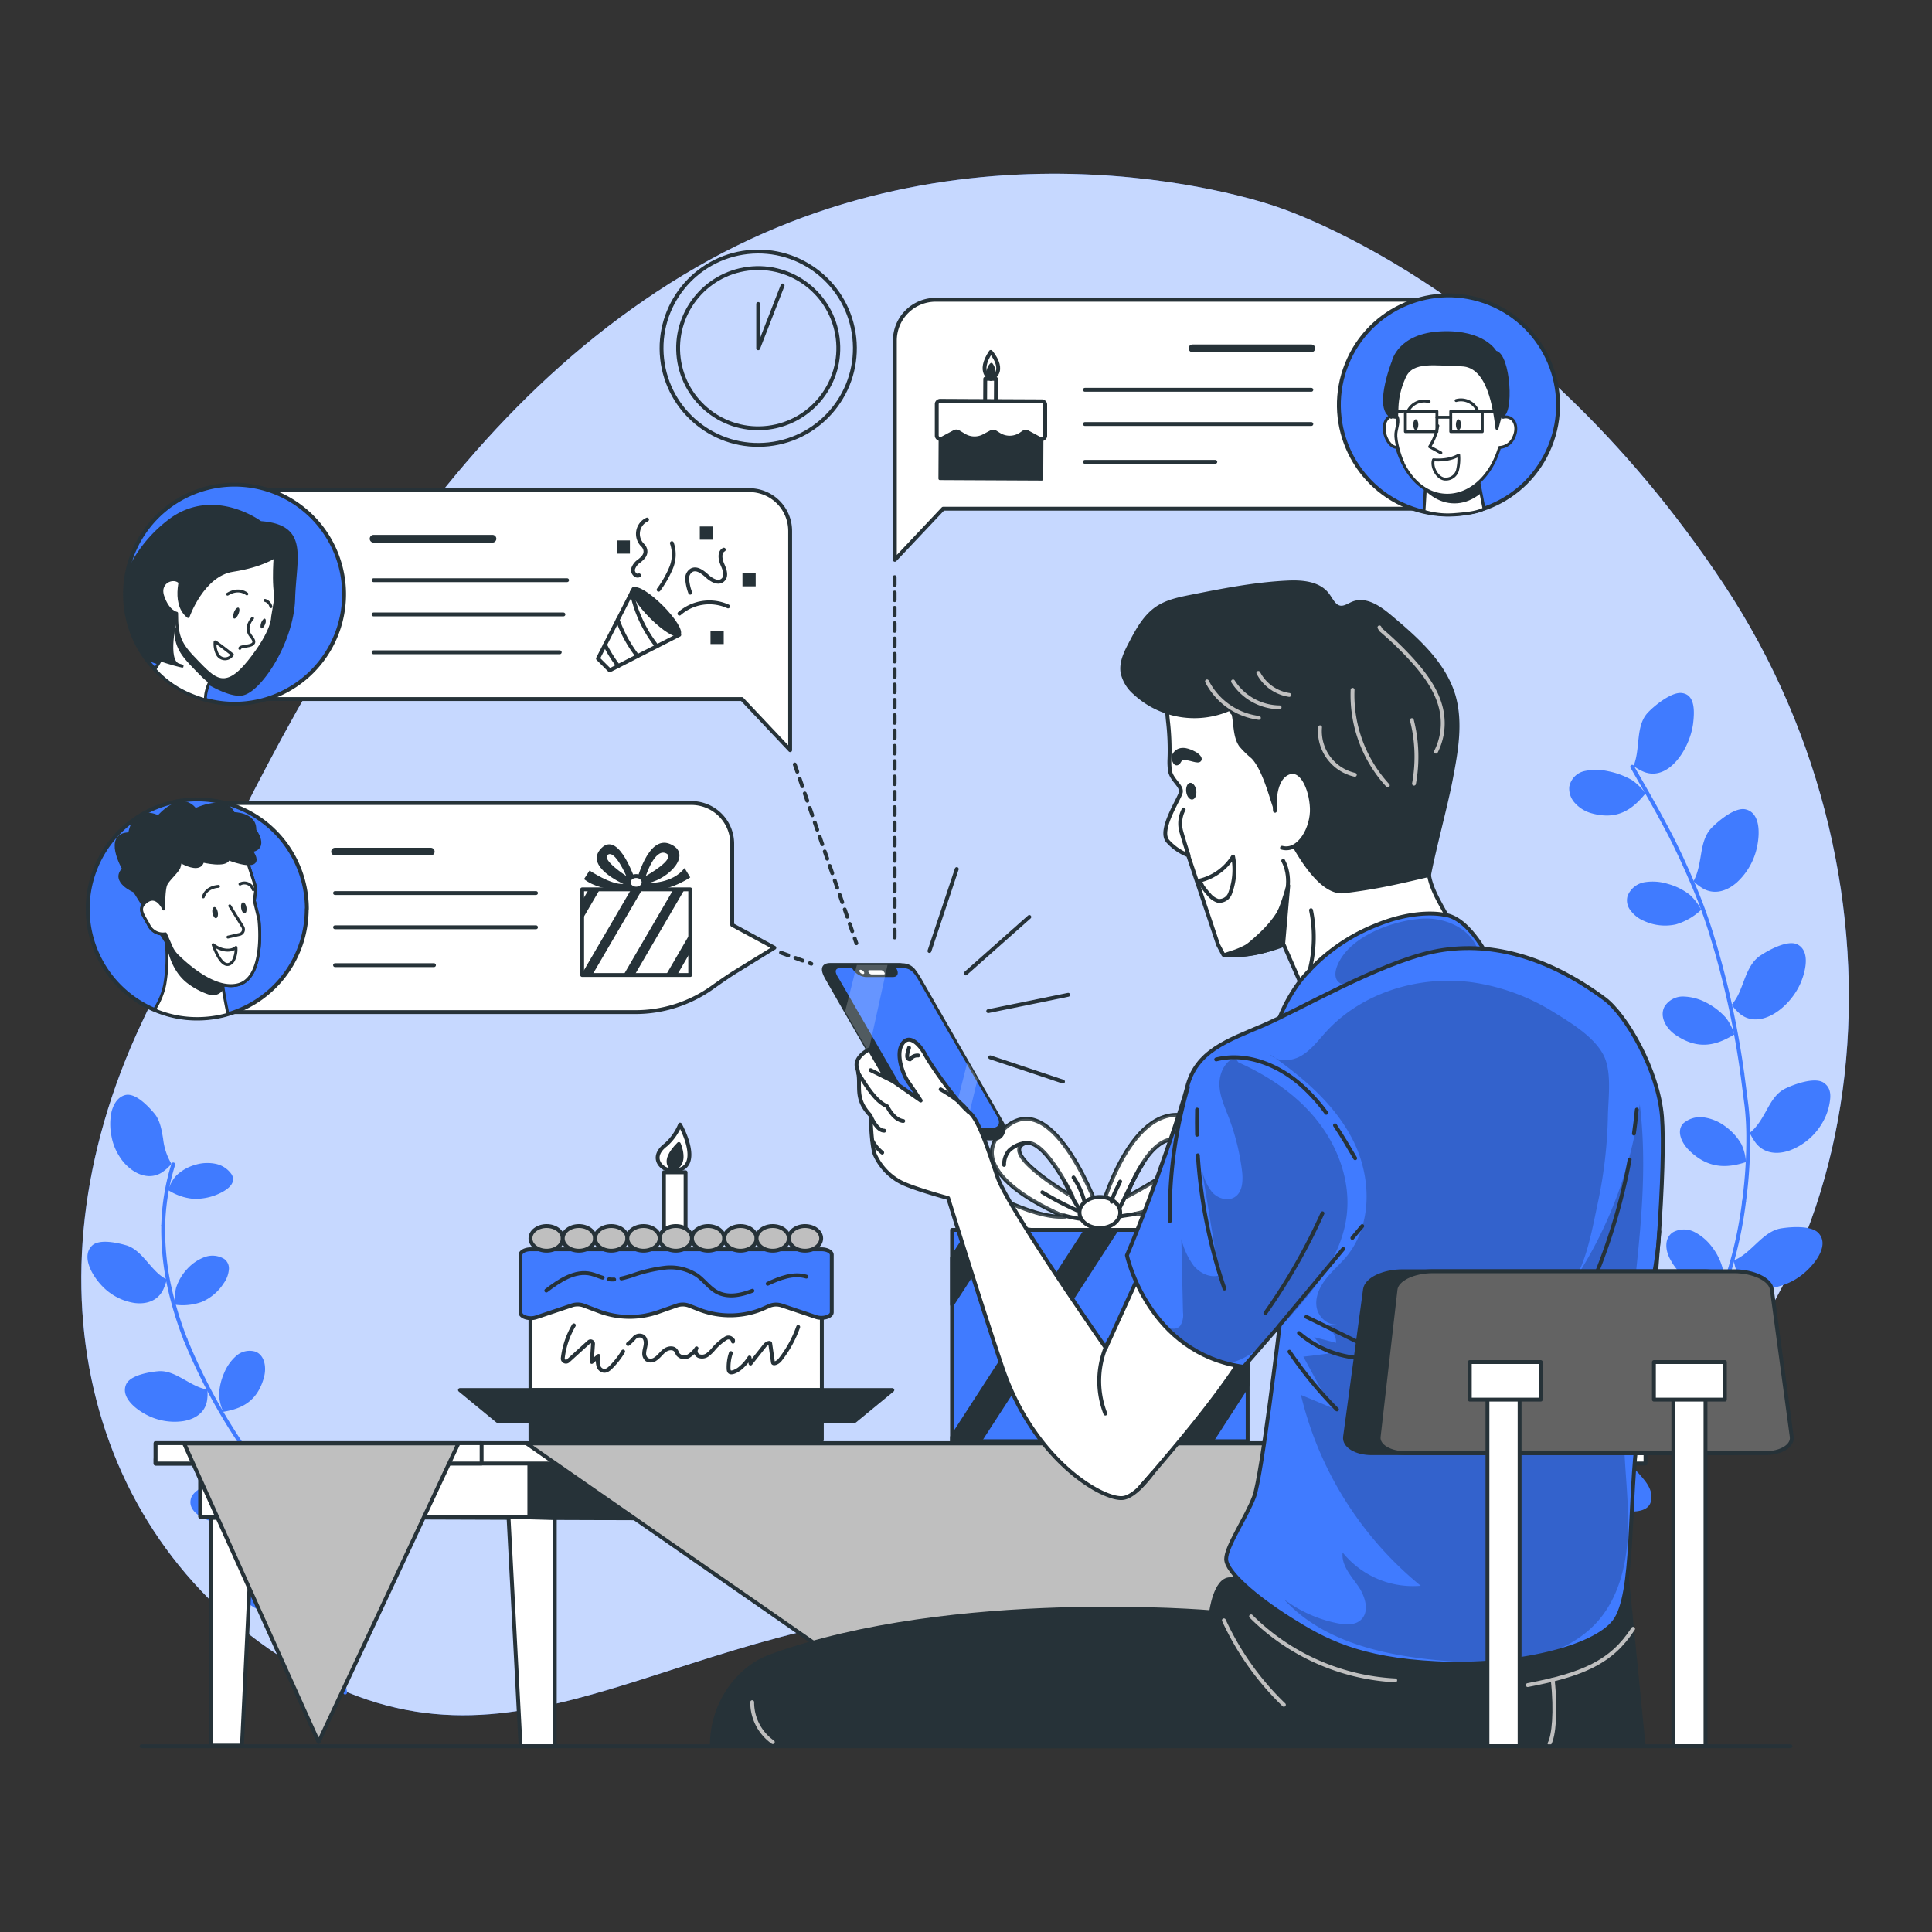 <svg xmlns="http://www.w3.org/2000/svg" xmlns:xlink="http://www.w3.org/1999/xlink" viewBox="0 0 500 500"><rect x="0" y="0" width="500" height="500" fill="#333333" stroke="none"/><defs><clipPath id="freepik--clip-path--inject-142"><path d="M385.42,248.27h-9.91c-4.4,0-44.33,15-44.33,15a41.53,41.53,0,0,1,5.51-9.66,48,48,0,0,1,19.55-14.21c10.46-4.29,17.35-2.68,17.35-2.68C380.19,237.27,385.42,248.27,385.42,248.27Z" style="fill:#407BFF;stroke:#263238;stroke-linecap:round;stroke-linejoin:round"></path></clipPath><clipPath id="freepik--clip-path-2--inject-142"><path d="M291.64,324.88c7.21-17,14.6-39.51,15.54-43.39,2.31-9.54,10.53-12.17,19.73-16.12s29.9-16.1,44-19.06,29.38,1.06,44.37,12.2c5.45,4.05,13.86,18.33,14.84,30.49s-1.44,48.36-6.2,81.57c-2.55,17.81-.84,42.05-6.09,49s-25.56,11.85-45.94,10.87-29.25-5.92-38.12-11.51-16.44-12.17-16.44-15.45,5.25-10.85,7.23-16.11S331.18,343,331.18,343l-9.33,10.74C297.07,350.27,291.64,324.88,291.64,324.88Z" style="fill:#407BFF;stroke:#263238;stroke-linecap:round;stroke-linejoin:round"></path></clipPath><clipPath id="freepik--clip-path-3--inject-142"><path d="M55.94,173.69s-2.93,3.73-2.77,7.44h0a34.73,34.73,0,0,1-3.69-1.29,25.5,25.5,0,0,1-9.41-6.59h0a37,37,0,0,0,5.64-14.55C47.2,149.84,55.94,173.69,55.94,173.69Z" style="fill:#fff;stroke:#263238;stroke-linecap:round;stroke-linejoin:round;stroke-width:0.75px"></path></clipPath><clipPath id="freepik--clip-path-4--inject-142"><path d="M376.16,133.19c4.19-.31,6.07-.61,7.91-1.49l-1.68-8.58-13.36.79-.51,8.4A20.92,20.92,0,0,0,376.16,133.19Z" style="fill:#fff;stroke:#263238;stroke-linecap:round;stroke-linejoin:round;stroke-width:0.75px"></path></clipPath></defs><g id="freepik--background-simple--inject-142"><path d="M329.72,53.28S254.29,26.45,180.24,69.16,68.82,196.64,36.74,264.55,23.12,401.53,79.65,433s95-14.93,174.26-17.19,100.63,9.07,166.43-35.73S498,229.52,446.13,151.24,329.72,53.28,329.72,53.28Z" style="fill:#407BFF"></path><g style="opacity:0.7"><path d="M329.72,53.28S254.29,26.45,180.24,69.16,68.82,196.64,36.74,264.55,23.12,401.53,79.65,433s95-14.93,174.26-17.19,100.63,9.07,166.43-35.73S498,229.52,446.13,151.24,329.72,53.28,329.72,53.28Z" style="fill:#fff"></path></g></g><g id="freepik--Plants--inject-142"><path d="M438.16,187.38c-.89,6.45-6.25,14.74-12.57,12.44a12,12,0,0,1-2.83-1.59c1.86-4.52.41-10.41,3.77-13.88,1.83-1.92,6.09-5.28,8.66-5C438.63,179.72,438.61,183.82,438.16,187.38Z" style="fill:#407BFF"></path><path d="M425.86,205.34c-3.37,4.13-7.29,7.08-14.2,5.07a9,9,0,0,1-4-2.51,5.47,5.47,0,0,1-1.53-4.29,5.11,5.11,0,0,1,4-4.07,14.24,14.24,0,0,1,6.09.06,20.37,20.37,0,0,1,6.12,2.28A14.56,14.56,0,0,1,425.86,205.34Z" style="fill:#407BFF"></path><path d="M422.41,198.43c3,5.27,6.06,10.47,8.84,15.79" style="fill:none;stroke:#407BFF;stroke-linecap:round;stroke-linejoin:round"></path><path d="M454.76,219a17.25,17.25,0,0,1-5.25,9.36c-2.59,2.28-5.74,3.23-8.67,1.65a14.58,14.58,0,0,1-2.58-1.93c1.19-2.1,1.58-4.7,2-7.2s1-4.88,2.7-6.63c1.88-1.9,6.09-5.42,8.79-4.79C455.37,210.3,455.53,215.17,454.76,219Z" style="fill:#407BFF"></path><path d="M440.27,235.45a16.27,16.27,0,0,1-6.53,3.78,13,13,0,0,1-8.29-.9,8.11,8.11,0,0,1-3.42-2.65,4.14,4.14,0,0,1-.8-3.84,5.74,5.74,0,0,1,4.45-3.53,13.21,13.21,0,0,1,5.92.43,16.07,16.07,0,0,1,5.72,2.84A14,14,0,0,1,440.27,235.45Z" style="fill:#407BFF"></path><path d="M431.25,214.22c2.65,4.92,4.94,10,7.13,15.13s4,10.4,5.54,15.76" style="fill:none;stroke:#407BFF;stroke-linecap:round;stroke-linejoin:round"></path><path d="M466.09,254.18c-2.7,6.51-10.47,12.43-15.74,8.24a12.67,12.67,0,0,1-2.19-2.38,13.5,13.5,0,0,0,1.95-3.16c.51-1.14.94-2.34,1.39-3.52.92-2.35,1.95-4.6,4-6,2.22-1.49,7-4.11,9.55-3C468.34,245.9,467.52,250.67,466.09,254.18Z" style="fill:#407BFF"></path><path d="M448.84,267.71c-4.6,2.8-9.23,4.13-15.08.21-2.52-1.64-4.36-4.79-3-7.38a5.56,5.56,0,0,1,5-2.64,13.41,13.41,0,0,1,5.79,1.56,17.47,17.47,0,0,1,5.07,3.89A12.92,12.92,0,0,1,448.84,267.71Z" style="fill:#407BFF"></path><path d="M443.92,245.11a227.55,227.55,0,0,1,7,32.76" style="fill:none;stroke:#407BFF;stroke-linecap:round;stroke-linejoin:round"></path><path d="M471.53,290.74a16.29,16.29,0,0,1-8.37,7c-3.27,1.14-6.53.77-8.65-1.8a14.75,14.75,0,0,1-1.68-2.76c1.93-1.5,3.21-3.78,4.46-6.05s2.5-4.29,4.69-5.39c2.38-1.16,7.51-3,9.86-1.62,1.56,1,2,2.47,1.8,4.35A15,15,0,0,1,471.53,290.74Z" style="fill:#407BFF"></path><path d="M451.85,300.75c-5.1,1.67-9.9,1.68-14.74-3.07-2-2-3.28-5-1.49-6.94a6.65,6.65,0,0,1,5.4-1.55,12.13,12.13,0,0,1,5.39,2.24,14.92,14.92,0,0,1,4.24,4.63A12.7,12.7,0,0,1,451.85,300.75Z" style="fill:#407BFF"></path><path d="M450.92,277.87,452,286.2a72.27,72.27,0,0,1,.45,8.22,121.09,121.09,0,0,1-1.1,16.58" style="fill:none;stroke:#407BFF;stroke-linecap:round;stroke-linejoin:round"></path><path d="M467.38,329.06a16.87,16.87,0,0,1-10,4.38c-3.48.2-6.47-1.06-7.83-4.12a14.71,14.71,0,0,1-.85-3.12c4.56-1.8,7.37-7.42,12.13-8.28,2.63-.43,8.11-.86,9.91,1.32C473.21,322.15,470.3,326.39,467.38,329.06Z" style="fill:#407BFF"></path><path d="M445.72,333.19a16.17,16.17,0,0,1-7.42-1.29,13.61,13.61,0,0,1-5.9-5.72c-1.45-2.44-1.79-5.68.52-7.25a6,6,0,0,1,5.65-.07,13.3,13.3,0,0,1,4.5,3.86,15.66,15.66,0,0,1,2.78,5.65A12.39,12.39,0,0,1,445.72,333.19Z" style="fill:#407BFF"></path><path d="M451.35,311a105.94,105.94,0,0,1-9.1,31.77" style="fill:none;stroke:#407BFF;stroke-linecap:round;stroke-linejoin:round"></path><path d="M450.68,365.73a17,17,0,0,1-5.74,1.24,14.5,14.5,0,0,1-5.49-.83c-3.24-1.21-5.4-3.71-5.36-7a18.9,18.9,0,0,1,.46-3.18c2.45.08,4.86-.95,7.27-1.91s4.73-1.91,7.13-1.54c2.63.45,8,1.76,8.91,4.54C459.13,360.76,454.56,364.14,450.68,365.73Z" style="fill:#407BFF"></path><path d="M429,360.91A14.63,14.63,0,0,1,419.89,349c-.47-2.66.17-5.27,2.71-5.65a6.71,6.71,0,0,1,5.2,2.15,12.68,12.68,0,0,1,2.85,5.09,13.66,13.66,0,0,1,.42,6.13A10.61,10.61,0,0,1,429,360.91Z" style="fill:#407BFF"></path><path d="M442.25,342.77a72.18,72.18,0,0,1-8.75,13.86,56.47,56.47,0,0,1-12,10.95" style="fill:none;stroke:#407BFF;stroke-linecap:round;stroke-linejoin:round"></path><path d="M419.4,391.05a19.11,19.11,0,0,1-9.69-4.06c-2.64-2.22-4.07-5.16-3-8.31a12.72,12.72,0,0,1,1.56-2.85c4.53,1.81,10.42.21,13.93,3.55a36.85,36.85,0,0,1,3.54,3.88c1.17,1.53,1.89,3.28,1.6,4.69C427.11,391.35,423,391.43,419.4,391.05Z" style="fill:#407BFF"></path><path d="M401.25,378.93c-4.09-3.43-6.84-7.43-5.09-14.18.73-2.86,3.3-5.81,6.48-5.46a5.14,5.14,0,0,1,4.15,3.93,14.43,14.43,0,0,1,0,6.08,19.25,19.25,0,0,1-2.15,6.12A13.77,13.77,0,0,1,401.25,378.93Z" style="fill:#407BFF"></path><path d="M421.5,367.58c-1.1.81-2.31,1.42-3.46,2.14l-3.7,2.1-7.31,4.3c-2.42,1.42-4.84,2.83-7.29,4.15-1.22.66-2.45,1.3-3.69,1.91s-2.49,1.21-3.8,1.89" style="fill:none;stroke:#407BFF;stroke-linecap:round;stroke-linejoin:round"></path><path d="M391.91,406.84a26.65,26.65,0,0,1-4.63-1,24.43,24.43,0,0,1-4.73-2.1c-2.87-1.67-5.16-4.18-4.63-7.46a11.82,11.82,0,0,1,1.07-3.11c4.82,1.09,10.34-.81,13.92,2.54,2,1.75,5.34,5.95,5.38,8.42a2.57,2.57,0,0,1-.53,1.82,2.53,2.53,0,0,1-1.44.89A13.75,13.75,0,0,1,391.91,406.84Z" style="fill:#407BFF"></path><path d="M372.54,397.8c-2.48-1.09-4.73-2.23-6.32-4.16s-2.43-4.57-1.77-8.66c.54-3.43,3.6-7.56,7.24-7.83a4.57,4.57,0,0,1,4.72,3.36,16.18,16.18,0,0,1,.36,6.27,29,29,0,0,1-1.51,6.65A20.46,20.46,0,0,1,372.54,397.8Z" style="fill:#407BFF"></path><path d="M392.25,384.07a77.93,77.93,0,0,0-26.48,22.1l-2.15,3" style="fill:none;stroke:#407BFF;stroke-linecap:round;stroke-linejoin:round"></path><path d="M28.84,294a14.14,14.14,0,0,0,1.95,5.09,12.11,12.11,0,0,0,3.43,3.73c2.6,1.83,5.57,2.15,8,.39a12.38,12.38,0,0,0,2.15-2,16.17,16.17,0,0,1-2.16-6.52c-.39-2.33-.79-4.68-2.17-6.42-1.57-1.86-5-5.62-7.71-4.85-1.83.52-2.89,2.21-3.45,4.22A15.62,15.62,0,0,0,28.84,294Z" style="fill:#407BFF"></path><path d="M43.54,308A14.45,14.45,0,0,0,50,310.25a14.61,14.61,0,0,0,7.2-1.58c2.16-1.09,3.9-2.73,2.77-4.7a6.61,6.61,0,0,0-4.25-2.79,10.75,10.75,0,0,0-5.25.29,11.66,11.66,0,0,0-4.85,2.77A9.8,9.8,0,0,0,43.54,308Z" style="fill:#407BFF"></path><path d="M44.84,301.35a57.83,57.83,0,0,0-2.6,15.82" style="fill:none;stroke:#407BFF;stroke-linecap:round;stroke-linejoin:round"></path><path d="M26,332.35a14.64,14.64,0,0,0,8.81,4.86c3.15.4,5.94-.58,7.35-3.3a14.31,14.31,0,0,0,1-2.78c-4-1.94-6.1-7.38-10.28-8.78-2.33-.7-7.25-1.84-9.11.07C21.19,325,23.48,329.54,26,332.35Z" style="fill:#407BFF"></path><path d="M45.42,337.67a14.57,14.57,0,0,0,6.81-.74,12.69,12.69,0,0,0,5.69-4.86,7.06,7.06,0,0,0,1.3-3.42A3,3,0,0,0,58,325.8a5.86,5.86,0,0,0-5.12-.44,11.56,11.56,0,0,0-4.39,3,13.08,13.08,0,0,0-2.91,4.89A11,11,0,0,0,45.42,337.67Z" style="fill:#407BFF"></path><path d="M42.24,317.17a69.3,69.3,0,0,0,1.41,15A91.42,91.42,0,0,0,48,346.67" style="fill:none;stroke:#407BFF;stroke-linecap:round;stroke-linejoin:round"></path><path d="M37.77,366.08a15.6,15.6,0,0,0,9.64,1.71c3.11-.52,5.58-2.18,6.15-5.17a11.77,11.77,0,0,0,.11-3c-4.41-.69-8.1-5-12.52-4.76-2.41.19-7.34,1-8.47,3.34C31.2,361.36,34.65,364.42,37.77,366.08Z" style="fill:#407BFF"></path><path d="M57.78,365.37c4.81-.78,8.79-2.69,10.51-8.82.72-2.58.27-5.78-2.17-6.74a5.25,5.25,0,0,0-5,1.11A11.82,11.82,0,0,0,58,355.35,15.15,15.15,0,0,0,56.7,361,12.11,12.11,0,0,0,57.78,365.37Z" style="fill:#407BFF"></path><path d="M48,346.67a149.74,149.74,0,0,0,14.42,27" style="fill:none;stroke:#407BFF;stroke-linecap:round;stroke-linejoin:round"></path><path d="M55.08,393.88a17.89,17.89,0,0,0,9.37.31c3-.76,5.48-2.45,5.86-5.49a11,11,0,0,0-.14-3c-4.46-.32-8.67-3.91-13-2.78-2.34.63-7,2.45-7.73,4.81C48.48,390.91,52,392.89,55.08,393.88Z" style="fill:#407BFF"></path><path d="M74.67,391.33c4.77-.83,9.09-2.35,10.1-9.36.42-3-.77-6.75-3.5-7.66a4.68,4.68,0,0,0-4.94,1.62,12.83,12.83,0,0,0-2.4,5,18.51,18.51,0,0,0-.59,6A15,15,0,0,0,74.67,391.33Z" style="fill:#407BFF"></path><path d="M62.45,373.63c5.6,8.57,12,16.91,16.59,26.47" style="fill:none;stroke:#407BFF;stroke-linecap:round;stroke-linejoin:round"></path><path d="M66.56,416.47a28.72,28.72,0,0,0,8.26,2.82c3,.51,6,.3,7.66-2.32a9.49,9.49,0,0,0,1.06-2.82c-2-1-3.69-2.66-5.51-3.95s-3.68-2.26-5.85-2.06c-2.4.18-7.15,1.37-8.55,3.13C61.75,413.55,64.23,415.12,66.56,416.47Z" style="fill:#407BFF"></path><path d="M85.18,421.4c2.29.85,4.5,1.62,6.76,1.35s4.56-1.64,6.52-5.24c1.7-3,1.86-8.27-.66-10.68a4,4,0,0,0-5.3-.34,14.74,14.74,0,0,0-3.75,4.39A30.64,30.64,0,0,0,86,416.62,24.24,24.24,0,0,0,85.18,421.4Z" style="fill:#407BFF"></path><path d="M79,400.1a58.63,58.63,0,0,1,5.07,15.15c.6,3.38,3,9.06,5.25,22.78" style="fill:none;stroke:#407BFF;stroke-linecap:round;stroke-linejoin:round"></path></g><g id="freepik--Table--inject-142"><g id="freepik--freepik--Table--inject-2--inject-142"><polygon points="412.35 391.41 412.35 451.81 403.5 451.81 400.37 391.07 412.35 391.41" style="fill:#fff;stroke:#263238;stroke-linecap:round;stroke-linejoin:round"></polygon><polygon points="415.19 378.83 415.19 393.8 51.84 392.54 51.84 378.75 40.27 378.75 40.27 377.57 415.19 378.83" style="fill:#263238;stroke:#263238;stroke-linecap:round;stroke-linejoin:round"></polygon><rect x="51.84" y="377.57" width="85.15" height="14.97" style="fill:#fff;stroke:#263238;stroke-linecap:round;stroke-linejoin:round"></rect><rect x="40.26" y="373.49" width="385.59" height="5.26" style="fill:#fff;stroke:#263238;stroke-linecap:round;stroke-linejoin:round"></rect><rect x="40.27" y="373.49" width="84.37" height="5.26" style="fill:#fff;stroke:#263238;stroke-linecap:round;stroke-linejoin:round"></rect></g><polygon points="54.65 392.84 54.65 451.76 62.62 451.76 65.43 392.54 54.65 392.84" style="fill:#fff;stroke:#263238;stroke-linecap:round;stroke-linejoin:round"></polygon><polygon points="143.58 392.88 143.58 451.92 134.72 451.92 131.6 392.54 143.58 392.88" style="fill:#fff;stroke:#263238;stroke-linecap:round;stroke-linejoin:round"></polygon><polygon points="405.65 373.55 299.81 451.92 249.1 451.92 136.28 373.55 405.65 373.55" style="fill:#bfbfbf;stroke:#263238;stroke-linecap:round;stroke-linejoin:round"></polygon><polygon points="47.64 373.55 82.45 450.85 118.64 373.55 47.64 373.55" style="fill:#bfbfbf;stroke:#263238;stroke-linecap:round;stroke-linejoin:round"></polygon><path d="M318.89,304.71c-8.65,10.12-25.22,9.46-25.22,9.46,14.74-3.08,31-18.69,15-24.84s-24,24.84-24,24.84S272.79,280.31,260,292s15.63,22.87,15.63,22.87c-9,.66-24-8.58-24-8.58l-4,5.5c13.86,9.67,36.92,6.55,36.92,6.55,19.55,4.35,38.25-7.65,38.25-7.65Zm-54.24-8.57c5.06-3.08,13,13.63,13,13.63S259.6,299.22,264.65,296.14Zm26.83,13.63s6.2-17.81,14.2-14.51S291.48,309.77,291.48,309.77Z" style="fill:#fff;stroke:#263238;stroke-linecap:round;stroke-linejoin:round"></path><path d="M318.89,304.71c-8.65,10.12-25.22,9.46-25.22,9.46,14.74-3.08,31-18.69,15-24.84s-24,24.84-24,24.84S272.79,280.31,260,292s15.63,22.87,15.63,22.87c-9,.66-24-8.58-24-8.58l-4,5.5c13.86,9.67,36.92,6.55,36.92,6.55,19.55,4.35,38.25-7.65,38.25-7.65Zm-54.24-8.57c5.06-3.08,13,13.63,13,13.63S259.6,299.22,264.65,296.14Zm26.83,13.63s6.2-17.81,14.2-14.51S291.48,309.77,291.48,309.77Z" style="fill:#fff;stroke:#263238;stroke-linecap:round;stroke-linejoin:round;opacity:0.2"></path><path d="M266.31,295.76a7.36,7.36,0,0,0-5.15,2,5.55,5.55,0,0,0-1.3,3.72" style="fill:none;stroke:#263238;stroke-linecap:round;stroke-linejoin:round"></path><path d="M275.51,305.78c.75,1.61,2.77,5.94,4,7.27" style="fill:#fff;stroke:#263238;stroke-linecap:round;stroke-linejoin:round"></path><path d="M289.74,312.65c1.74-3.31,3.4-7.32,6-11.49" style="fill:none;stroke:#263238;stroke-linecap:round;stroke-linejoin:round"></path><path d="M275.38,314.55a30.05,30.05,0,0,0,4.09.87" style="fill:none;stroke:#263238;stroke-linecap:round;stroke-linejoin:round"></path><path d="M289.8,314.82c.9-.22,3-.44,3.87-.65" style="fill:none;stroke:#263238;stroke-linecap:round;stroke-linejoin:round"></path><rect x="246.39" y="318.3" width="76.5" height="54.69" style="fill:#407BFF;stroke:#263238;stroke-linecap:round;stroke-linejoin:round"></rect><polygon points="258.93 318.3 246.39 337.64 246.39 325.5 251.06 318.3 258.93 318.3" style="fill:#263238;stroke:#263238;stroke-linecap:round;stroke-linejoin:round"></polygon><polygon points="288.94 318.3 253.53 372.99 246.39 372.99 246.39 371.92 281.07 318.3 288.94 318.3" style="fill:#263238;stroke:#263238;stroke-linecap:round;stroke-linejoin:round"></polygon><polygon points="318.89 318.3 283.54 372.99 275.67 372.99 311.02 318.3 318.89 318.3" style="fill:#263238;stroke:#263238;stroke-linecap:round;stroke-linejoin:round"></polygon><polygon points="322.89 346.38 322.89 358.52 313.55 372.99 305.68 372.99 322.89 346.38" style="fill:#263238;stroke:#263238;stroke-linecap:round;stroke-linejoin:round"></polygon><ellipse cx="284.64" cy="313.8" rx="5.27" ry="4.03" style="fill:#fff;stroke:#263238;stroke-linecap:round;stroke-linejoin:round"></ellipse><path d="M277.83,304.73a20.08,20.08,0,0,1,2.78,6.08" style="fill:none;stroke:#263238;stroke-linecap:round;stroke-linejoin:round"></path><path d="M289.9,305.78c-.58,1.32-2,3.79-2.2,5.23" style="fill:none;stroke:#263238;stroke-linecap:round;stroke-linejoin:round"></path><path d="M269.76,308.55a79.9,79.9,0,0,0,9,4.71" style="fill:none;stroke:#263238;stroke-linecap:round;stroke-linejoin:round"></path><rect x="171.83" y="303.39" width="5.6" height="23.79" style="fill:#fff;stroke:#263238;stroke-linecap:round;stroke-linejoin:round"></rect><path d="M176,291.05s6.24,11.13-1.31,11.91c-3.28.33-6.89-3.3-2.36-6.7A13.94,13.94,0,0,0,176,291.05Z" style="fill:#fff;stroke:#263238;stroke-linecap:round;stroke-linejoin:round"></path><rect x="137.28" y="324.83" width="75.41" height="34.91" style="fill:#fff;stroke:#263238;stroke-linecap:round;stroke-linejoin:round"></rect><path d="M134.7,324.75V339.7c0,1.13,2.3,1.82,4.08,1.22l9.2-3.08a4.65,4.65,0,0,1,3,0l4.49,1.7a22.6,22.6,0,0,0,14.49.15l5.31-1.86a4.63,4.63,0,0,1,3,.05l3.05,1.19a22.22,22.22,0,0,0,15.82-.23l2-.89a4.6,4.6,0,0,1,3.11-.11l8.92,3c1.77.6,4.09-.09,4.09-1.22V324.75c0-.79-1.2-1.44-2.67-1.44H137.37C135.89,323.31,134.7,324,134.7,324.75Z" style="fill:#407BFF;stroke:#263238;stroke-linecap:round;stroke-linejoin:round"></path><polygon points="221.24 367.72 128.74 367.72 119.04 359.74 230.94 359.74 221.24 367.72" style="fill:#263238;stroke:#263238;stroke-linecap:round;stroke-linejoin:round"></polygon><rect x="137.28" y="367.72" width="75.41" height="4.96" style="fill:#263238;stroke:#263238;stroke-linecap:round;stroke-linejoin:round"></rect><path d="M175.68,296.06s2.39,5.32-1.51,6.41C174.17,302.47,170.76,301,175.68,296.06Z" style="fill:#263238;stroke:#263238;stroke-linecap:round;stroke-linejoin:round"></path><ellipse cx="141.46" cy="320.49" rx="4.18" ry="3.19" style="fill:#bfbfbf;stroke:#263238;stroke-linecap:round;stroke-linejoin:round"></ellipse><ellipse cx="149.82" cy="320.49" rx="4.18" ry="3.19" style="fill:#bfbfbf;stroke:#263238;stroke-linecap:round;stroke-linejoin:round"></ellipse><ellipse cx="158.18" cy="320.49" rx="4.18" ry="3.19" style="fill:#bfbfbf;stroke:#263238;stroke-linecap:round;stroke-linejoin:round"></ellipse><ellipse cx="166.54" cy="320.49" rx="4.18" ry="3.19" style="fill:#bfbfbf;stroke:#263238;stroke-linecap:round;stroke-linejoin:round"></ellipse><ellipse cx="174.9" cy="320.49" rx="4.18" ry="3.19" style="fill:#bfbfbf;stroke:#263238;stroke-linecap:round;stroke-linejoin:round"></ellipse><ellipse cx="183.26" cy="320.49" rx="4.18" ry="3.19" style="fill:#bfbfbf;stroke:#263238;stroke-linecap:round;stroke-linejoin:round"></ellipse><ellipse cx="191.62" cy="320.49" rx="4.18" ry="3.19" style="fill:#bfbfbf;stroke:#263238;stroke-linecap:round;stroke-linejoin:round"></ellipse><ellipse cx="199.98" cy="320.49" rx="4.18" ry="3.19" style="fill:#bfbfbf;stroke:#263238;stroke-linecap:round;stroke-linejoin:round"></ellipse><path d="M212.52,320.49c0,1.76-1.88,3.19-4.18,3.19s-4.18-1.43-4.18-3.19,1.87-3.19,4.18-3.19S212.52,318.73,212.52,320.49Z" style="fill:#bfbfbf;stroke:#263238;stroke-linecap:round;stroke-linejoin:round"></path><path d="M148.51,343a21.55,21.55,0,0,0-2.87,8.56.83.83,0,0,0,1.38.64l5.4-4.9a.63.63,0,0,1,1.05.5l-.32,4.67,1.75-1.56a4.43,4.43,0,0,0,.09,2.92,1.76,1.76,0,0,0,.86.82c.91.38,1.62-.2,2.21-.78a20.25,20.25,0,0,0,3.21-4.1" style="fill:none;stroke:#263238;stroke-linecap:round;stroke-linejoin:round"></path><path d="M206.57,343.41a29.89,29.89,0,0,1-4.73,8.56c-.6.73-1.73,1.13-1.8.64l-.71-4.91c-.06-.38-.94-.05-1.39.51l-3.7,4.67-.26-1.56a11.25,11.25,0,0,1-2.59,2.92,5.63,5.63,0,0,1-1.48.82c-1.16.38-1.31-.2-1.35-.78a11.38,11.38,0,0,1,.59-4.1" style="fill:none;stroke:#263238;stroke-linecap:round;stroke-linejoin:round"></path><path d="M162.53,347.83a11.53,11.53,0,0,0,1.56-1.49,1.83,1.83,0,0,1,2.33-.46,1.73,1.73,0,0,1,.61.95c.31,1.17-.28,2.23-.31,3.35a2,2,0,0,0,.68,1.67,2,2,0,0,0,2.2-.13c.92-.58,1.53-1.54,2.39-2.2s2.27-.89,2.93,0c.23.3.32.67.53,1a2.17,2.17,0,0,0,2.69.48,6.39,6.39,0,0,0,2.12-2.05,1.39,1.39,0,0,0,.6,2,2.4,2.4,0,0,0,2.3-.36,10.31,10.31,0,0,0,1.71-1.72,14.54,14.54,0,0,1,3-2.53,1.2,1.2,0,0,1,1.84.87h0v-.37" style="fill:none;stroke:#263238;stroke-linecap:round;stroke-linejoin:round"></path><path d="M198.68,332.23c3.22-1.51,6.67-2.83,10-1.84" style="fill:none;stroke:#263238;stroke-linecap:round;stroke-linejoin:round"></path><path d="M160.81,330.87c.9-.19,1.79-.46,2.67-.73a39.11,39.11,0,0,1,8.56-2.05,12.56,12.56,0,0,1,8.41,2c1.79,1.29,3.11,3.22,5.05,4.28,2.82,1.52,6.15.88,9.22-.32" style="fill:none;stroke:#263238;stroke-linecap:round;stroke-linejoin:round"></path><path d="M157.62,331.08a5.82,5.82,0,0,0,1.32.05" style="fill:none;stroke:#263238;stroke-linecap:round;stroke-linejoin:round"></path><path d="M141.38,334c3.39-2.58,7.43-5.32,11.59-4.33,1,.24,2,.7,3,1" style="fill:none;stroke:#263238;stroke-linecap:round;stroke-linejoin:round"></path></g><g id="freepik--Graphics--inject-142"><line x1="240.54" y1="246.12" x2="247.61" y2="224.91" style="fill:none;stroke:#263238;stroke-linecap:round;stroke-linejoin:round"></line><line x1="275.1" y1="279.92" x2="256.26" y2="273.63" style="fill:none;stroke:#263238;stroke-linecap:round;stroke-linejoin:round"></line><line x1="276.45" y1="257.45" x2="255.75" y2="261.68" style="fill:none;stroke:#263238;stroke-linecap:round;stroke-linejoin:round"></line><line x1="266.39" y1="237.31" x2="249.91" y2="251.92" style="fill:none;stroke:#263238;stroke-linecap:round;stroke-linejoin:round"></line><line x1="202.13" y1="246.56" x2="209.97" y2="249.42" style="fill:none;stroke:#263238;stroke-linecap:round;stroke-linejoin:round;stroke-dasharray:1.984,1.984"></line><line x1="231.53" y1="149.37" x2="231.53" y2="244.11" style="fill:none;stroke:#263238;stroke-linecap:round;stroke-linejoin:round;stroke-dasharray:1.984,1.984"></line><line x1="205.69" y1="197.85" x2="221.63" y2="244.11" style="fill:none;stroke:#263238;stroke-linecap:round;stroke-linejoin:round;stroke-dasharray:1.984,1.984"></line></g><g id="freepik--Character--inject-142"><g id="freepik--freepik--Character--inject-2--inject-142"><path d="M311.7,167.07c14-3.47,38.22-5.63,44.78-1.41s13,29.9,13,31.3-1.28,21,.36,29.63c.9,5,4.52,9.46,6.42,14.14,0,0-4.44-.47-16.14,3.27s-21.88,14.23-21.88,14.23l-6-13.69s-8.21,3.34-15.63,2.55l-1.35-2.55-7.77-23.2a13.71,13.71,0,0,1-5.15-3.51c-2.81-2.81,3.05-11.23,3.27-12.87s-2.34-3.05-2.81-5.39a16.28,16.28,0,0,1-.14-3.22,64.29,64.29,0,0,0-.36-9.41C301.54,180.72,301.69,169.54,311.7,167.07Z" style="fill:#fff;stroke:#263238;stroke-linecap:round;stroke-linejoin:round"></path><path d="M305.29,196.83c.74-1.4,3.51,0,4.68,0s.48-1.63-2.57-2.57-3.75,1.64-3.75,1.64C303.89,197.53,304.55,198.23,305.29,196.83Z" style="fill:#263238;stroke:#263238;stroke-linecap:round;stroke-linejoin:round"></path><path d="M307.61,221.38s-.94-2.81-1.87-6.08a7.82,7.82,0,0,1,.59-5.81" style="fill:none;stroke:#263238;stroke-linecap:round;stroke-linejoin:round"></path><path d="M257.64,294.62H240.86a6.11,6.11,0,0,1-4.63-2.94l-11.43-19.8-6-10.41-4.63-8.1c-.94-1.63-1.87-3.66.79-3.64h17.93c.22,0,.44.06.67.07a3.69,3.69,0,0,1,3.06,1.63,20.83,20.83,0,0,1,1.51,2.31l21.22,37C260.27,292.32,259.27,294.62,257.64,294.62Z" style="fill:#263238;stroke:#263238;stroke-miterlimit:10"></path><path d="M256.88,291.86H242.25a5.92,5.92,0,0,1-4.51-2.86l-20.6-35.67c-1.82-2.73-.37-2.86,1.21-2.86H233c2.48,0,3.28.85,4.51,2.86L258.09,289C259,290.58,258.46,291.86,256.88,291.86Z" style="fill:#407BFF"></path><path d="M231.09,252.85H224a4.47,4.47,0,0,1-3.38-2.14l-.19-.33h11.4l.19.33C232.68,251.89,232.28,252.85,231.09,252.85Z" style="fill:#263238"></path><path d="M223.58,251.52c.18.31.08.55-.23.55a1.14,1.14,0,0,1-.87-.55c-.17-.3-.07-.55.23-.55A1.14,1.14,0,0,1,223.58,251.52Z" style="fill:#fff"></path><path d="M228.7,252.18h-3.09a1,1,0,0,1-.76-.47l-.08-.15c-.15-.27-.06-.48.2-.48h3.09a1,1,0,0,1,.75.48l.09.15C229.05,252,229,252.18,228.7,252.18Z" style="fill:#fff"></path><polygon points="229.69 249.73 224.81 271.88 224.74 272.18 218.72 261.75 218.79 261.47 221.76 249.73 229.69 249.73" style="fill:#fff;opacity:0.2"></polygon><polygon points="250.39 274.77 252.99 279.28 250.68 288.9 250.4 290.11 246.49 290.11 246.8 288.9 250.39 274.77" style="fill:#fff;opacity:0.2"></polygon><path d="M328.16,337.36c-3.11,12.76-22,34.62-29.9,43.88l0,0c-1.83,2.14-3.07,3.53-3.4,3.9l-.08.1h0c-1.49,1.4-3,2.38-4.39,2.46-5.36.3-22.93-10-31-33.84-5.06-15-14-43.8-14-43.8s-8.5-2.31-11.9-3.93a15,15,0,0,1-7.12-7.43c-.87-2.51-1.07-10-1.07-10-4.61-4.77-2.1-8-3.49-12.33-.93-2.86,3.2-4.81,3.2-4.81l3.85,6.7,9.42,6.56s-1.86-2.89-3.17-4.71-3.4-7.07-1.65-9.87,4.49-.13,6.07,2.84,8.64,12.82,11.17,14.65,4.8,9.15,7.49,17,28,44.12,28,44.12l17.39-38.15S332.11,321.14,328.16,337.36Z" style="fill:#fff;stroke:#263238;stroke-linecap:round;stroke-linejoin:round"></path><path d="M298.24,381.27a30.37,30.37,0,0,1-3.4,3.9C295.17,384.8,296.41,383.41,298.24,381.27Z" style="fill:#fff;stroke:#263238;stroke-linecap:round;stroke-linejoin:round"></path><line x1="225.31" y1="276.95" x2="230.75" y2="279.64" style="fill:none;stroke:#263238;stroke-linecap:round;stroke-linejoin:round"></line><path d="M385.42,248.27h-9.91c-4.4,0-44.33,15-44.33,15a41.53,41.53,0,0,1,5.51-9.66,48,48,0,0,1,19.55-14.21c10.46-4.29,17.35-2.68,17.35-2.68C380.19,237.27,385.42,248.27,385.42,248.27Z" style="fill:#407BFF"></path><g style="clip-path:url(#freepik--clip-path--inject-142)"><path d="M346.25,249.53c-.62,1.38-1,3.08-.14,4.3a3.41,3.41,0,0,0,3.26,1.11,10.83,10.83,0,0,0,3.33-1.36,72.44,72.44,0,0,1,29.54-8.33c-2.24-5.34-8.65-7.91-14.41-7.49C360.28,238.31,349.48,242.3,346.25,249.53Z" style="opacity:0.2"></path></g><path d="M385.42,248.27h-9.91c-4.4,0-44.33,15-44.33,15a41.53,41.53,0,0,1,5.51-9.66,48,48,0,0,1,19.55-14.21c10.46-4.29,17.35-2.68,17.35-2.68C380.19,237.27,385.42,248.27,385.42,248.27Z" style="fill:none;stroke:#263238;stroke-linecap:round;stroke-linejoin:round"></path><path d="M425.37,451.85,421.1,408.7H318.33c-3.84,0-4.9,8.54-4.9,8.54s-66.69-5.74-113.89,11.35c-9.19,3.32-15.3,13.07-15.3,22.84h0Z" style="fill:#263238;stroke:#263238;stroke-linecap:round;stroke-linejoin:round"></path><path d="M291.64,324.88c7.21-17,14.6-39.51,15.54-43.39,2.31-9.54,10.53-12.17,19.73-16.12s29.9-16.1,44-19.06,29.38,1.06,44.37,12.2c5.45,4.05,13.86,18.33,14.84,30.49s-1.44,48.36-6.2,81.57c-2.55,17.81-.84,42.05-6.09,49s-25.56,11.85-45.94,10.87-29.25-5.92-38.12-11.51-16.44-12.17-16.44-15.45,5.25-10.85,7.23-16.11S331.18,343,331.18,343l-9.33,10.74C297.07,350.27,291.64,324.88,291.64,324.88Z" style="fill:#407BFF"></path><g style="clip-path:url(#freepik--clip-path-2--inject-142)"><path d="M319.59,273.72c-2.73,1-4.09,4.21-4,7.12s1.37,5.62,2.41,8.34a59.59,59.59,0,0,1,3.42,13.74c.33,2.58.2,5.76-2.07,7-1.83,1-4.27.17-5.67-1.4a14,14,0,0,1-2.6-5.7l4.47,27.27c-2.44.69-5.08-.63-6.68-2.59a19.54,19.54,0,0,1-3.14-6.85q.21,9.53.43,19a5.3,5.3,0,0,1-.7,3.43c-.73.94-2.46,1.13-3,.06,3.21,4.3,7,9,12.31,9.67,6.42.87,11.91-4.31,16.32-9.07,7.78-8.42,15.95-17.63,17.41-29,1.11-8.62-2-17.47-7.3-24.34s-12.76-11.9-20.69-15.46Z" style="opacity:0.2"></path><path d="M381,254.22c-13.7-1.84-28.45,2.58-37.79,12.78-2,2.19-3.81,4.66-6.36,6.18s-6.18,1.79-8.24-.35c8.66,6,17,13.09,21.68,22.54s4.89,21.71-1.83,29.83c-1.67,2-3.71,3.72-5.32,5.79s-2.82,4.67-2.41,7.26,2.91,4.93,5.49,4.42l-4.24.77a3.85,3.85,0,0,1,3.78,4.08l-5.68-1.47,3.63,4.28-6.41.78,7.17,13.14L336.68,361a91.05,91.05,0,0,0,31,49.39,23.37,23.37,0,0,1-20.2-8.61c-.4,3.24,2.13,6,4,8.67s3.09,6.79.58,8.89c-1.54,1.3-3.81,1.16-5.79.78a34,34,0,0,1-14-6.25c10.39,11.41,26.85,14.78,42.23,16,7,.56,14.14.79,21-.61s13.62-4.58,18.21-9.92c5-5.83,7.07-13.69,7.52-21.37s-.54-15.35-.86-23c-1.23-29.78,7.65-59.59,4-89.17A109,109,0,0,1,407,332c3.67-5.49,5.15-14.37,6.52-20.73a117.78,117.78,0,0,0,2.6-22.39c.09-4.54,1-10.93-.86-15.24-2.19-5-8.56-8.85-13-11.59A54.46,54.46,0,0,0,381,254.22Z" style="opacity:0.2"></path></g><path d="M291.64,324.88c7.21-17,14.6-39.51,15.54-43.39,2.31-9.54,10.53-12.17,19.73-16.12s29.9-16.1,44-19.06,29.38,1.06,44.37,12.2c5.45,4.05,13.86,18.33,14.84,30.49s-1.44,48.36-6.2,81.57c-2.55,17.81-.84,42.05-6.09,49s-25.56,11.85-45.94,10.87-29.25-5.92-38.12-11.51-16.44-12.17-16.44-15.45,5.25-10.85,7.23-16.11S331.18,343,331.18,343l-9.33,10.74C297.07,350.27,291.64,324.88,291.64,324.88Z" style="fill:none;stroke:#263238;stroke-linecap:round;stroke-linejoin:round"></path><line x1="331.18" y1="342.95" x2="347.62" y2="323.23" style="fill:none;stroke:#263238;stroke-linecap:round;stroke-linejoin:round"></line><line x1="349.99" y1="320.38" x2="352.55" y2="317.31" style="fill:none;stroke:#263238;stroke-linecap:round;stroke-linejoin:round"></line></g><path d="M309.59,204.59c.16,1.19-.31,2.23-1,2.33s-1.45-.79-1.6-2,.31-2.23,1-2.33S309.43,203.4,309.59,204.59Z" style="fill:#263238"></path><path d="M310.49,227.9a14,14,0,0,0,8.63-6.23,17.38,17.38,0,0,1-.72,9.38,3,3,0,0,1-3.18,2.09,4.83,4.83,0,0,1-2.26-1.56,18.61,18.61,0,0,1-1.81-2.29Z" style="fill:#fff;stroke:#263238;stroke-linecap:round;stroke-linejoin:round"></path><path d="M375.49,201.58c-1.33,7-4.32,17.85-5.65,24.87-8.6,2-13.28,3.13-22,4.22-7.5.94-15.12-15.68-17.48-21.06-.54.24-2.65-10.31-6.19-13.76a23.74,23.74,0,0,1-3.05-3c-1.59-2.31-1.28-5.61-1.94-8.3a7,7,0,0,0-.47-1.42.3.3,0,0,0,0,.1l-.31.14a22.67,22.67,0,0,1-24.77-4.11,9.65,9.65,0,0,1-3.11-5.16c-.45-2.63.84-5.22,2.08-7.59,1.79-3.43,3.72-7,6.93-9.15,2.56-1.7,5.65-2.33,8.67-2.93,8.27-1.64,16.59-3.28,25-3.68,3.74-.18,8.05.15,10.31,3.12,1,1.29,1.71,3.13,3.32,3.37,1.21.17,2.3-.68,3.44-1.12,3.28-1.22,6.72,1.18,9.4,3.43,6.83,5.74,14,12,16.54,20.57C378.18,187.08,376.85,194.49,375.49,201.58Z" style="fill:#263238;stroke:#263238;stroke-linecap:round;stroke-linejoin:round"></path><path d="M331.79,219.4c4.45,1.18,7.95-5.16,7.72-10.29s-2.8-11-6.55-8.88-3,9.6-3,9.6" style="fill:#fff;stroke:#263238;stroke-linecap:round;stroke-linejoin:round"></path><path d="M319.15,184.59a.91.91,0,0,1-.48-.52l-.34-.66.31-.14a.3.3,0,0,1,0-.1A7,7,0,0,1,319.15,184.59Z" style="fill:#263238;stroke:#263238;stroke-linecap:round;stroke-linejoin:round"></path><path d="M332.1,222.78c2,3.8,1.44,8.59-.56,12.4s-5.26,6.82-8.59,9.56" style="fill:none;stroke:#263238;stroke-linecap:round;stroke-linejoin:round"></path><path d="M339.29,235.56a34.46,34.46,0,0,1-.4,15.69" style="fill:none;stroke:#263238;stroke-linecap:round;stroke-linejoin:round"></path><path d="M302.76,316a116.67,116.67,0,0,1,4.66-34.64" style="fill:none;stroke:#263238;stroke-linecap:round;stroke-linejoin:round"></path><path d="M345.5,291.23c1.85,2.77,3.54,5.66,5.22,8.52" style="fill:none;stroke:#263238;stroke-linecap:round;stroke-linejoin:round"></path><path d="M314.75,274.18c7.69-1.93,15.93,1.33,21.89,6.55a46.29,46.29,0,0,1,6.59,7.26" style="fill:none;stroke:#263238;stroke-linecap:round;stroke-linejoin:round"></path><path d="M310,299a133.07,133.07,0,0,0,6.88,34.47" style="fill:none;stroke:#263238;stroke-linecap:round;stroke-linejoin:round"></path><path d="M309.8,287.16q-.07,3.25,0,6.51" style="fill:none;stroke:#263238;stroke-linecap:round;stroke-linejoin:round"></path><path d="M342.25,314a155,155,0,0,1-14.77,25.82" style="fill:none;stroke:#263238;stroke-linecap:round;stroke-linejoin:round"></path><path d="M338.09,340.8,354.83,349a1.8,1.8,0,0,1,.9.72c.53,1.07-1.14,1.84-2.33,1.82A27.11,27.11,0,0,1,336.18,345" style="fill:none;stroke:#263238;stroke-linecap:round;stroke-linejoin:round"></path><path d="M333.71,349.82A102.89,102.89,0,0,0,346,364.76" style="fill:none;stroke:#263238;stroke-linecap:round;stroke-linejoin:round"></path><path d="M421.75,300.09a156,156,0,0,1-22.41,56.09" style="fill:none;stroke:#263238;stroke-linecap:round;stroke-linejoin:round"></path><path d="M423.61,287.16c-.21,2.07-.46,4.15-.75,6.21" style="fill:none;stroke:#263238;stroke-linecap:round;stroke-linejoin:round"></path><path d="M406.36,331.58a152.1,152.1,0,0,1-34.48,36.48l1.2-1.06" style="fill:none;stroke:#263238;stroke-linecap:round;stroke-linejoin:round"></path><path d="M429.44,318.71c-.88,14.69-6.5,34.56-14.25,47.07l.34-1.3" style="fill:none;stroke:#263238;stroke-linecap:round;stroke-linejoin:round"></path><path d="M287,346.84a23.33,23.33,0,0,0-.94,19" style="fill:none;stroke:#263238;stroke-linecap:round;stroke-linejoin:round"></path><path d="M235.26,271.16c-.36,1.24-1,2.92.28,3a2.27,2.27,0,0,1,2.09-1" style="fill:none;stroke:#263238;stroke-linecap:round;stroke-linejoin:round"></path><path d="M243.44,281.93c2.39,1.35,5.7,3.57,7.24,5.83" style="fill:none;stroke:#263238;stroke-linecap:round;stroke-linejoin:round"></path><path d="M222.14,277.8c1.87,2.87,4.3,7.18,7.46,8.51,1.93,3.8,4.16,3.8,4.16,3.8" style="fill:none;stroke:#263238;stroke-linecap:round;stroke-linejoin:round"></path><path d="M225.28,288.73c.37.93,1.78,3.89,3.56,3.89" style="fill:none;stroke:#263238;stroke-linecap:round;stroke-linejoin:round"></path><path d="M225.69,295.05a9.29,9.29,0,0,0,2.62,3.24" style="fill:none;stroke:#263238;stroke-linecap:round;stroke-linejoin:round"></path><path d="M440.9,329c5,0,9.36,2.09,9.66,4.7l4.37,38.15c.27,2.32-2.85,4.23-7,4.23H355c-4.12,0-7.21-1.91-6.9-4.23l5.16-38.15h0c.35-2.61,4.72-4.7,9.75-4.7Z" style="fill:#263238;stroke:#263238;stroke-linecap:round;stroke-linejoin:round"></path><path d="M448.79,329c5,0,9.41,2.09,9.76,4.7l5.15,38.15c.32,2.32-2.77,4.23-6.9,4.23h-93c-4.13,0-7.26-1.91-7-4.23l4.37-38.15h0c.3-2.61,4.63-4.7,9.66-4.7Z" style="fill:#636363;stroke:#263238;stroke-linecap:round;stroke-linejoin:round"></path><rect x="384.95" y="355.71" width="8.32" height="96.19" style="fill:#fff;stroke:#263238;stroke-linecap:round;stroke-linejoin:round"></rect><rect x="433.06" y="355.8" width="8.32" height="96.1" style="fill:#fff;stroke:#263238;stroke-linecap:round;stroke-linejoin:round"></rect><rect x="380.38" y="352.5" width="18.37" height="9.72" style="fill:#fff;stroke:#263238;stroke-linecap:round;stroke-linejoin:round"></rect><rect x="428.03" y="352.5" width="18.37" height="9.72" style="fill:#fff;stroke:#263238;stroke-linecap:round;stroke-linejoin:round"></rect><path d="M316.74,419.34a72.19,72.19,0,0,0,15.53,21.86" style="fill:none;stroke:#bfbfbf;stroke-linecap:round;stroke-linejoin:round"></path><path d="M194.67,440.52A12.57,12.57,0,0,0,200,450.86" style="fill:none;stroke:#bfbfbf;stroke-linecap:round;stroke-linejoin:round"></path><path d="M323.78,418.31a57,57,0,0,0,37.3,16.57" style="fill:none;stroke:#bfbfbf;stroke-linecap:round;stroke-linejoin:round"></path><path d="M401.84,434.71c.91,8.41.25,14.52-.82,16.5" style="fill:none;stroke:#bfbfbf;stroke-linecap:round;stroke-linejoin:round"></path><path d="M395.37,436.1c14.2-2.71,21.69-5.92,27.28-14.57" style="fill:none;stroke:#bfbfbf;stroke-linecap:round;stroke-linejoin:round"></path><path d="M357,162.37l.35.63a85.4,85.4,0,0,1,7.94,7.63c3.85,4.22,7.41,9.13,8,14.8a16.26,16.26,0,0,1-1.66,9.1" style="fill:none;stroke:#bfbfbf;stroke-linecap:round;stroke-linejoin:round"></path><path d="M341.63,188.22a11.59,11.59,0,0,0,9,12.3" style="fill:none;stroke:#bfbfbf;stroke-linecap:round;stroke-linejoin:round"></path><path d="M350.05,178.53a34.49,34.49,0,0,0,9.11,24.74" style="fill:none;stroke:#bfbfbf;stroke-linecap:round;stroke-linejoin:round"></path><path d="M365.39,186.37a38.33,38.33,0,0,1,.55,16.44" style="fill:none;stroke:#bfbfbf;stroke-linecap:round;stroke-linejoin:round"></path><path d="M312.37,176.34a17.57,17.57,0,0,0,13.43,9.45" style="fill:none;stroke:#bfbfbf;stroke-linecap:round;stroke-linejoin:round"></path><path d="M319.11,176.35a14.48,14.48,0,0,0,12.05,6.71" style="fill:none;stroke:#bfbfbf;stroke-linecap:round;stroke-linejoin:round"></path><path d="M325.66,174.15a10.84,10.84,0,0,0,8,5.7" style="fill:none;stroke:#bfbfbf;stroke-linecap:round;stroke-linejoin:round"></path><path d="M319.07,246.45a20.55,20.55,0,0,0,5.94-3.06l.16-.13h0a22.53,22.53,0,0,0,4.32-4.35l.06-.08c1.61-2.14,2.86-6.29,3.85-9.6l-1.31,15.09a31.25,31.25,0,0,1-15.21,2.85Z" style="fill:#263238;stroke:#263238;stroke-linecap:round;stroke-linejoin:round"></path></g><g id="freepik--Wish-1--inject-142"><path d="M178.93,207.82H51.38a10.55,10.55,0,0,0-10.55,10.55h0v33a10.57,10.57,0,0,0,10.55,10.56H164.44a34.25,34.25,0,0,0,19.76-6.28c2.07-1.47,4.15-2.94,6.31-4.28l9.9-6.09-10.91-5.91v-21A10.57,10.57,0,0,0,178.93,207.82Z" style="fill:#fff;stroke:#263238;stroke-linecap:round;stroke-linejoin:round"></path><line x1="86.71" y1="220.4" x2="111.48" y2="220.4" style="fill:none;stroke:#263238;stroke-linecap:round;stroke-linejoin:round;stroke-width:2px"></line><line x1="86.71" y1="231.12" x2="138.71" y2="231.12" style="fill:none;stroke:#263238;stroke-linecap:round;stroke-linejoin:round"></line><line x1="86.71" y1="239.98" x2="138.71" y2="239.98" style="fill:none;stroke:#263238;stroke-linecap:round;stroke-linejoin:round"></line><line x1="86.71" y1="249.78" x2="112.31" y2="249.78" style="fill:none;stroke:#263238;stroke-linecap:round;stroke-linejoin:round"></line><path d="M79.38,235.25A28.34,28.34,0,0,1,59,262.46q-1,.32-2.1.54a29.12,29.12,0,0,1-5.86.6,27.86,27.86,0,0,1-10.56-2.05c-.36-.13-.71-.28-1.06-.44a28.36,28.36,0,1,1,40-25.86Z" style="fill:#407BFF;stroke:#263238;stroke-linecap:round;stroke-linejoin:round"></path><path d="M59,262.46q-1,.32-2.1.54a29.12,29.12,0,0,1-5.86.6,27.86,27.86,0,0,1-10.56-2.05c-.1-.21-.2-.42-.29-.64a18.8,18.8,0,0,0,2.44-6.09A40.61,40.61,0,0,0,43,243.61L56.59,246A122.85,122.85,0,0,0,59,262.46Z" style="fill:#fff;stroke:#263238;stroke-linecap:round;stroke-linejoin:round;stroke-width:0.75px"></path><path d="M57.79,255h0a2.75,2.75,0,0,1-3.57,2.05A18.61,18.61,0,0,1,48.53,254c-5.33-4.32-5.33-12.31-5.33-12.31S54.49,250.57,57.79,255Z" style="fill:#263238;stroke:#263238;stroke-linecap:round;stroke-linejoin:round;stroke-width:0.75px"></path><path d="M46.58,249.52,34.82,230.64s-6.1-2.52-2.84-5.78c0,0-5.24-9.07,1.56-9.07,0,0,.88-7.37,7.46-4.39,0,0,5.72-6.81,9.55-1.85,0,0,7.86-3.82,9.88,1,0,0,5.74,0,5.51,4.26,0,0,3.61,4.82-1.14,5.38,0,0,1.26,3.83-4.37,3.83s-12.57,6.88-12.57,6.88L46.44,238Z" style="fill:#263238;stroke:#263238;stroke-linecap:round;stroke-linejoin:round;stroke-width:0.75px"></path><path d="M63.71,222l2.2,6.83a5,5,0,0,1,.18,2.23l-.29,2,1.11,4.5a4.39,4.39,0,0,1,.12.71c.24,2.37,1.16,15-5.51,16.6-5.91,1.44-13.09-5-15.69-7.56a7.31,7.31,0,0,1-1.53-2.24l-1.49-3.4a4.1,4.1,0,0,1-4.28-2.19c-1.38-2.72-3.19-4.32-.52-6.23s4.36,2,4.36,2-.08-4.87.55-6.33c.56-1.28,2.84-3.17,3.4-4.45a17.13,17.13,0,0,0,.56-3s9.12.25,15.6-2.23Z" style="fill:#fff;stroke:#263238;stroke-linecap:round;stroke-linejoin:round;stroke-width:0.75px"></path><path d="M63.71,222l2.2,6.83a5,5,0,0,1,.18,2.23l-.29,2,1.11,4.5a4.39,4.39,0,0,1,.12.71c.24,2.37,1.16,15-5.51,16.6-5.91,1.44-13.09-5-15.69-7.56a7.31,7.31,0,0,1-1.53-2.24l-1.49-3.4a4.1,4.1,0,0,1-4.28-2.19c-1.38-2.72-3.19-4.32-.52-6.23s4.36,2,4.36,2-.08-4.87.55-6.33c.56-1.28,2.84-3.17,3.4-4.45a17.13,17.13,0,0,0,.56-3s9.12.25,15.6-2.23Z" style="fill:#fff;stroke:#263238;stroke-linecap:round;stroke-linejoin:round;stroke-width:0.75px"></path><path d="M59.46,234.44l3.34,5.39a1.31,1.31,0,0,1-.81,2l-3,.69" style="fill:none;stroke:#263238;stroke-linecap:round;stroke-linejoin:round;stroke-width:0.75px"></path><path d="M60.34,248.67c-2.7,3.59-5.18-4.19-5.18-4.19,2.05,1.63,4.64,1.85,5.91.71A6.25,6.25,0,0,1,60.34,248.67Z" style="fill:none;stroke:#263238;stroke-linecap:round;stroke-linejoin:round;stroke-width:0.75px"></path><path d="M55,236.3c.13.8.54,1.39.92,1.33s.59-.76.45-1.55-.54-1.39-.92-1.33S54.82,235.51,55,236.3Z" style="fill:#263238"></path><path d="M62.41,235.07c.13.8.54,1.39.92,1.33s.58-.76.45-1.55-.54-1.39-.92-1.33S62.28,234.28,62.41,235.07Z" style="fill:#263238"></path><path d="M65.53,230.25a2.38,2.38,0,0,0-3.42-1.45" style="fill:none;stroke:#263238;stroke-linecap:round;stroke-linejoin:round;stroke-width:0.75px"></path><path d="M56.55,229.39s-3.12.05-3.93,2.73" style="fill:none;stroke:#263238;stroke-linecap:round;stroke-linejoin:round;stroke-width:0.75px"></path><path d="M44.09,221.34s7.47,5.45,8.36,1.51c0,0,6.22,1.5,6.64-.6,0,0,6.22,2.49,6.89.56s-5-7.08-5-7.08L47.88,217.4Z" style="fill:#263238;stroke:#263238;stroke-linecap:round;stroke-linejoin:round;stroke-width:0.75px"></path><rect x="150.66" y="230.17" width="27.97" height="22.16" style="fill:#fff;stroke:#263238;stroke-linecap:round;stroke-linejoin:round"></rect><polygon points="155.24 230.17 150.66 238.01 150.66 233.09 152.37 230.17 155.24 230.17" style="fill:#263238"></polygon><polygon points="166.22 230.17 153.27 252.34 150.66 252.34 150.66 251.9 163.34 230.17 166.22 230.17" style="fill:#263238"></polygon><polygon points="177.17 230.17 164.24 252.34 161.36 252.34 174.29 230.17 177.17 230.17" style="fill:#263238"></polygon><polygon points="178.63 241.55 178.63 246.47 175.22 252.34 172.34 252.34 178.63 241.55" style="fill:#263238"></polygon><path d="M177.17,224.66c-3.17,4.1-9.22,3.84-9.22,3.84,5.38-1.25,11.33-7.58,5.47-10.07s-8.78,10.07-8.78,10.07-4.33-13.73-9-9,5.71,9.26,5.71,9.26c-3.28.27-8.77-3.47-8.77-3.47l-1.44,2.23c5.06,3.92,13.49,2.65,13.49,2.65,7.15,1.76,14-3.1,14-3.1Zm-19.83-3.47c1.84-1.25,4.74,5.52,4.74,5.52S155.49,222.44,157.34,221.19Zm9.8,5.52s2.27-7.21,5.2-5.88S167.14,226.71,167.14,226.71Z" style="fill:#263238"></path><ellipse cx="164.64" cy="228.35" rx="1.93" ry="1.63" style="fill:#fff;stroke:#263238;stroke-linecap:round;stroke-linejoin:round"></ellipse></g><g id="freepik--Wish-2--inject-142"><path d="M193.9,126.85H55.35A10.55,10.55,0,0,0,44.8,137.4h0v32.94a10.57,10.57,0,0,0,10.55,10.57H192l12.49,13.23V137.38A10.56,10.56,0,0,0,193.9,126.85Z" style="fill:#fff;stroke:#263238;stroke-linecap:round;stroke-linejoin:round"></path><line x1="96.68" y1="139.42" x2="127.45" y2="139.42" style="fill:none;stroke:#263238;stroke-linecap:round;stroke-linejoin:round;stroke-width:2px"></line><line x1="96.68" y1="150.15" x2="146.76" y2="150.15" style="fill:none;stroke:#263238;stroke-linecap:round;stroke-linejoin:round"></line><line x1="96.68" y1="159.01" x2="145.81" y2="159.01" style="fill:none;stroke:#263238;stroke-linecap:round;stroke-linejoin:round"></line><line x1="96.68" y1="168.81" x2="144.86" y2="168.81" style="fill:none;stroke:#263238;stroke-linecap:round;stroke-linejoin:round"></line><path d="M89.05,153.79a28.35,28.35,0,1,1-28.36-28.36A28.35,28.35,0,0,1,89.05,153.79Z" style="fill:#407BFF;stroke:#263238;stroke-linecap:round;stroke-linejoin:round"></path><path d="M76,155.08c-.37,10.86-8.29,23.07-12.95,24.45-4.39,1.32-14.71-6.32-15.89-7.21h0l-.07-.05,0,0h0l-.16,0a18.86,18.86,0,0,1-9.22-2,28.34,28.34,0,0,1-4.77-21.76,35.15,35.15,0,0,1,11.85-14.44c11.2-7.45,22.63,1.16,22.63,1.16C79.75,136.12,76.31,144.2,76,155.08Z" style="fill:#263238;stroke:#263238;stroke-linecap:round;stroke-linejoin:round;stroke-width:0.75px"></path><path d="M55.94,173.69s-2.93,3.73-2.77,7.44h0a34.73,34.73,0,0,1-3.69-1.29,25.5,25.5,0,0,1-9.41-6.59h0a37,37,0,0,0,5.64-14.55C47.2,149.84,55.94,173.69,55.94,173.69Z" style="fill:#fff"></path><g style="clip-path:url(#freepik--clip-path-3--inject-142)"><path d="M45.39,162.74c.23,4.51,1.44,6.41,5.2,10.23,4.33,4.42,7.17,7.89,13.49,0,4.2-5.23,5.5-8.57,5.9-10.23Z" style="fill:#263238;stroke:#263238;stroke-linecap:round;stroke-linejoin:round;stroke-width:0.75px"></path></g><path d="M55.94,173.69s-2.93,3.73-2.77,7.44h0a34.73,34.73,0,0,1-3.69-1.29,25.5,25.5,0,0,1-9.41-6.59h0a37,37,0,0,0,5.64-14.55C47.2,149.84,55.94,173.69,55.94,173.69Z" style="fill:none;stroke:#263238;stroke-linecap:round;stroke-linejoin:round;stroke-width:0.75px"></path><path d="M72.05,150.66l-1.51,9.05s.24,3.6-6.08,11.49-9.16,4.42-13.5,0-5.27-6.26-5.25-12.5c0,0-2.22-.31-3.59-4.39s3.63-5.63,4.89-3l7.54-3.66,4.64-5.6,2.67-3.55,5.46,2L73.1,144Z" style="fill:#fff;stroke:#263238;stroke-linecap:round;stroke-linejoin:round;stroke-width:0.75px"></path><path d="M65.36,160s-2.32,2.39-.38,4.7c2.64,3.13-2.9,2.16-2.91,3.1" style="fill:none;stroke:#263238;stroke-linecap:round;stroke-linejoin:round;stroke-width:0.75px"></path><path d="M55.66,166.14c0-.27,4.48,3.28,4.48,3.28h0a2.22,2.22,0,0,1-3.85-.07A5.92,5.92,0,0,1,55.66,166.14Z" style="fill:none;stroke:#263238;stroke-linecap:round;stroke-linejoin:round;stroke-width:0.75px"></path><path d="M61.72,158.9c-.34.78-.86,1.3-1.16,1.17s-.28-.86,0-1.64.85-1.3,1.16-1.17S62.05,158.13,61.72,158.9Z" style="fill:#263238"></path><path d="M68.6,161.6c-.3.69-.76,1.16-1,1s-.25-.77,0-1.47.76-1.17,1-1S68.9,160.9,68.6,161.6Z" style="fill:#263238"></path><path d="M63.89,153.71s-2-1.77-5,.06" style="fill:none;stroke:#263238;stroke-linecap:round;stroke-linejoin:round;stroke-width:0.75px"></path><path d="M68.58,155.38A2.24,2.24,0,0,1,70.11,157" style="fill:none;stroke:#263238;stroke-linecap:round;stroke-linejoin:round;stroke-width:0.75px"></path><path d="M47.43,147.61s-3.26,8.32,1.26,11.94c0,0,3.75-10.73,11.53-11.94s11-3.62,11-3.62-.93,10.59,1.18,13.2S74.45,145,74.45,145l-2.09-5.09-11.2-4.5-9.64,4.53Z" style="fill:#263238;stroke:#263238;stroke-linecap:round;stroke-linejoin:round;stroke-width:0.75px"></path><path d="M45.44,160.1s-2.68,11,.85,12-3.91-.66-8.37-2.72S43.82,159,43.82,159Z" style="fill:#263238;stroke:#263238;stroke-linecap:round;stroke-linejoin:round;stroke-width:0.75px"></path><polygon points="157.79 173.48 154.75 170.44 163.95 152.43 175.8 164.28 157.79 173.48" style="fill:#fff;stroke:#263238;stroke-linecap:round;stroke-linejoin:round"></polygon><path d="M175.74,164.2c-.77.76-4-1.24-7.23-4.47s-5.24-6.47-4.48-7.23,4,1.24,7.23,4.47S176.5,163.44,175.74,164.2Z" style="fill:#263238;stroke:#263238;stroke-linecap:round;stroke-linejoin:round;stroke-width:0.75px"></path><path d="M173.88,140.56a9,9,0,0,1-.2,6.39,26.77,26.77,0,0,1-3.23,5.67" style="fill:none;stroke:#263238;stroke-linecap:round;stroke-linejoin:round"></path><path d="M175.84,158.8a11.73,11.73,0,0,1,12.58-1.86" style="fill:none;stroke:#263238;stroke-linecap:round;stroke-linejoin:round"></path><path d="M178.63,153.39a13,13,0,0,1-.79-3.53,2.46,2.46,0,0,1,1.2-2.32c1.36-.66,2.85.55,4,1.59s2.85,2,4,1,.52-2.68-.06-4-.91-3.19.34-3.88" style="fill:none;stroke:#263238;stroke-linecap:round;stroke-linejoin:round"></path><path d="M167.46,134.46l-.42.22a4.1,4.1,0,0,0-.68,6.45l.06.06a2.36,2.36,0,0,1,.53.92c.42,1.39-.58,2.3-1.51,3.06a3.87,3.87,0,0,0-1.62,2.14c-.16.9.74,2,1.57,1.59" style="fill:none;stroke:#263238;stroke-linecap:round;stroke-linejoin:round"></path><rect x="181.11" y="136.25" width="3.42" height="3.42" style="fill:#263238"></rect><rect x="183.88" y="163.26" width="3.42" height="3.42" style="fill:#263238"></rect><rect x="192.15" y="148.32" width="3.42" height="3.42" style="fill:#263238"></rect><rect x="159.6" y="139.86" width="3.42" height="3.42" style="fill:#263238"></rect><path d="M170,167.25a33.6,33.6,0,0,1-6.5-13.91.24.24,0,0,1,0-.08" style="fill:none;stroke:#263238;stroke-linecap:round;stroke-linejoin:round"></path><path d="M159.86,160.44a33.82,33.82,0,0,0,5.13,9.37" style="fill:none;stroke:#263238;stroke-linecap:round;stroke-linejoin:round"></path><path d="M160,172.36a34.52,34.52,0,0,1-3.42-5.49" style="fill:none;stroke:#263238;stroke-linecap:round;stroke-linejoin:round"></path></g><g id="freepik--Wish-3--inject-142"><path d="M231.59,88.11v56.77l12.49-13.23H380.7a10.57,10.57,0,0,0,10.55-10.57V88.14h0A10.55,10.55,0,0,0,380.7,77.58H242.15A10.56,10.56,0,0,0,231.59,88.11Z" style="fill:#fff;stroke:#263238;stroke-linecap:round;stroke-linejoin:round"></path><line x1="308.61" y1="90.15" x2="339.37" y2="90.15" style="fill:none;stroke:#263238;stroke-linecap:round;stroke-linejoin:round;stroke-width:2px"></line><line x1="280.77" y1="100.88" x2="339.37" y2="100.88" style="fill:none;stroke:#263238;stroke-linecap:round;stroke-linejoin:round"></line><line x1="280.77" y1="109.74" x2="339.37" y2="109.74" style="fill:none;stroke:#263238;stroke-linecap:round;stroke-linejoin:round"></line><line x1="280.77" y1="119.53" x2="314.52" y2="119.53" style="fill:none;stroke:#263238;stroke-linecap:round;stroke-linejoin:round"></line><circle cx="374.84" cy="104.79" r="28.36" transform="translate(137.34 413.14) rotate(-68.01)" style="fill:#407BFF"></circle><circle cx="374.84" cy="104.79" r="28.36" transform="translate(137.34 413.14) rotate(-68.01)" style="fill:#407BFF;stroke:#263238;stroke-linecap:round;stroke-linejoin:round"></circle><path d="M376.16,133.19c4.19-.31,6.07-.61,7.91-1.49l-1.68-8.58-13.36.79-.51,8.4A20.92,20.92,0,0,0,376.16,133.19Z" style="fill:#fff"></path><g style="clip-path:url(#freepik--clip-path-4--inject-142)"><path d="M366.4,123.28c2.43,4,6,6.62,10,6.62s7.56-2.57,10-6.62Z" style="fill:#263238;stroke:#263238;stroke-linecap:round;stroke-linejoin:round;stroke-width:0.75px"></path></g><path d="M376.16,133.19c4.19-.31,6.07-.61,7.91-1.49l-1.68-8.58-13.36.79-.51,8.4A20.92,20.92,0,0,0,376.16,133.19Z" style="fill:none;stroke:#263238;stroke-linecap:round;stroke-linejoin:round;stroke-width:0.75px"></path><path d="M390.81,108.16A2.56,2.56,0,0,0,389,108c-.36-10.2-6.7-18.33-14.47-18.33S360.44,97.82,360.08,108c-.61-.16.34-.55-.22-.28-1.51.75-1.89,2.69-1.45,4.54s1.73,3.58,3.08,3.51c2.08,7.25,6.88,12.39,13.06,12.39S386,123,388.09,115.8a4.2,4.2,0,0,0,3.65-2.58C392.74,111.17,392.33,108.9,390.81,108.16Z" style="fill:#fff;stroke:#263238;stroke-linecap:round;stroke-linejoin:round;stroke-width:0.75px"></path><path d="M372.11,110.19l-.12.55a14.39,14.39,0,0,1-2,4.88h0l2.91,1.58" style="fill:none;stroke:#263238;stroke-linecap:round;stroke-linejoin:round;stroke-width:0.75px"></path><path d="M367.06,109.91c0,.76-.3,1.38-.66,1.38s-.66-.62-.66-1.38.29-1.39.66-1.39S367.06,109.14,367.06,109.91Z" style="fill:#263238"></path><path d="M378.11,109.91c0,.76-.3,1.38-.67,1.38s-.66-.62-.66-1.38.3-1.39.66-1.39S378.11,109.14,378.11,109.91Z" style="fill:#263238"></path><path d="M364.43,106.31a4.69,4.69,0,0,1,5.42-2.35" style="fill:none;stroke:#263238;stroke-linecap:round;stroke-linejoin:round;stroke-width:0.75px"></path><path d="M382.26,106a4.7,4.7,0,0,0-5.42-2.34" style="fill:none;stroke:#263238;stroke-linecap:round;stroke-linejoin:round;stroke-width:0.75px"></path><line x1="363.1" y1="106.45" x2="360.16" y2="106.45" style="fill:#fff;stroke:#263238;stroke-linecap:round;stroke-linejoin:round;stroke-width:0.75px"></line><rect x="363.71" y="106.45" width="8.16" height="5.26" style="fill:none;stroke:#263238;stroke-linecap:round;stroke-linejoin:round;stroke-width:0.75px"></rect><rect x="375.45" y="106.45" width="8.16" height="5.26" style="fill:none;stroke:#263238;stroke-linecap:round;stroke-linejoin:round;stroke-width:0.75px"></rect><line x1="371.88" y1="107.99" x2="375.45" y2="107.99" style="fill:none;stroke:#263238;stroke-linecap:round;stroke-linejoin:round;stroke-width:0.75px"></line><line x1="388.52" y1="106.45" x2="383.61" y2="106.45" style="fill:#fff;stroke:#263238;stroke-linecap:round;stroke-linejoin:round;stroke-width:0.75px"></line><path d="M361.1,108c1,.1-.59-4.11,2.41-10.56,2-4.35,7.82-3.17,14.76-3,7.12.18,8.53,11.6,9.14,16.43,0,.3.75-3.22,1-3.21,3.18.1,2.16-16-1.42-16.54,0,0-2.86-5.45-13.9-5s-12.51,7.43-12.51,7.43S355.11,107.41,361.1,108Z" style="fill:#263238;stroke:#263238;stroke-linecap:round;stroke-linejoin:round;stroke-width:0.75px"></path><path d="M377.51,117.78a12.45,12.45,0,0,1-.26,3.7,3.11,3.11,0,0,1-3.13,2.51c-2,.06-3.81-3.08-3.13-5C371,119,374.84,119.43,377.51,117.78Z" style="fill:none;stroke:#263238;stroke-linecap:round;stroke-linejoin:round;stroke-width:0.75px"></path><path d="M361.49,107.71c.75,1.14-.13,3.15-.24,4.52-.16,1.79,1,5.91,1.82,7.52" style="fill:#fff;stroke:#263238;stroke-linecap:round;stroke-linejoin:round;stroke-width:0.75px"></path><rect x="254.95" y="98.03" width="2.78" height="13.11" transform="translate(0.51 -1.24) rotate(0.28)" style="fill:#fff;stroke:#263238;stroke-linecap:round;stroke-linejoin:round"></rect><path d="M256.41,91.08s4.34,4.82,0,7C256.37,98,252.81,96.46,256.41,91.08Z" style="fill:#fff;stroke:#263238;stroke-linecap:round;stroke-linejoin:round"></path><path d="M256.57,94.29s1.73,2.16-.2,3.74A2.74,2.74,0,0,1,256.57,94.29Z" style="fill:#263238;stroke:#263238;stroke-linecap:round;stroke-linejoin:round;stroke-width:0.75px"></path><rect x="243.29" y="104.68" width="26.37" height="19.24" transform="translate(0.56 -1.24) rotate(0.28)" style="fill:#263238;stroke:#263238;stroke-linecap:round;stroke-linejoin:round;stroke-width:0.75px"></rect><path d="M242.43,104.56l0,8.24a.94.94,0,0,0,1.42.68L247,111.8a1,1,0,0,1,1,0l1.57.94a5.21,5.21,0,0,0,5.06.11l1.87-1a1.09,1.09,0,0,1,1.05,0l1.07.67a5.19,5.19,0,0,0,5.53-.1l.72-.49a1,1,0,0,1,1.08-.06l3.11,1.68a1,1,0,0,0,1.44-.66l0-8.23a.88.88,0,0,0-.93-.8l-26.31-.12A.86.86,0,0,0,242.43,104.56Z" style="fill:#fff;stroke:#263238;stroke-linecap:round;stroke-linejoin:round;stroke-width:0.75px"></path><path d="M242.43,104.56l0,8.24a.94.94,0,0,0,1.42.68L247,111.8a1,1,0,0,1,1,0l1.57.94a5.21,5.21,0,0,0,5.06.11l1.87-1a1.09,1.09,0,0,1,1.05,0l1.07.67a5.19,5.19,0,0,0,5.53-.1l.72-.49a1,1,0,0,1,1.08-.06l3.11,1.68a1,1,0,0,0,1.44-.66l0-8.23a.88.88,0,0,0-.93-.8l-26.31-.12A.86.86,0,0,0,242.43,104.56Z" style="fill:#fff;stroke:#263238;stroke-linecap:round;stroke-linejoin:round"></path></g><g id="freepik--Floor--inject-142"><polyline points="463.36 451.92 287.88 451.92 237.18 451.92 36.64 451.92" style="fill:none;stroke:#263238;stroke-linecap:round;stroke-linejoin:round"></polyline></g><g id="freepik--Clock--inject-142"><g id="freepik--freepik--Clock--inject-2--inject-142"><circle cx="196.22" cy="90.13" r="25.02" transform="translate(-8.64 21.89) rotate(-6.25)" style="fill:none;stroke:#263238;stroke-linecap:round;stroke-linejoin:round"></circle><circle cx="196.23" cy="90.11" r="20.73" transform="translate(-9.65 24.98) rotate(-7.11)" style="fill:none;stroke:#263238;stroke-linecap:round;stroke-linejoin:round"></circle><polyline points="202.54 73.87 196.22 90.13 196.22 78.67" style="fill:none;stroke:#263238;stroke-linecap:round;stroke-linejoin:round"></polyline></g></g></svg>
